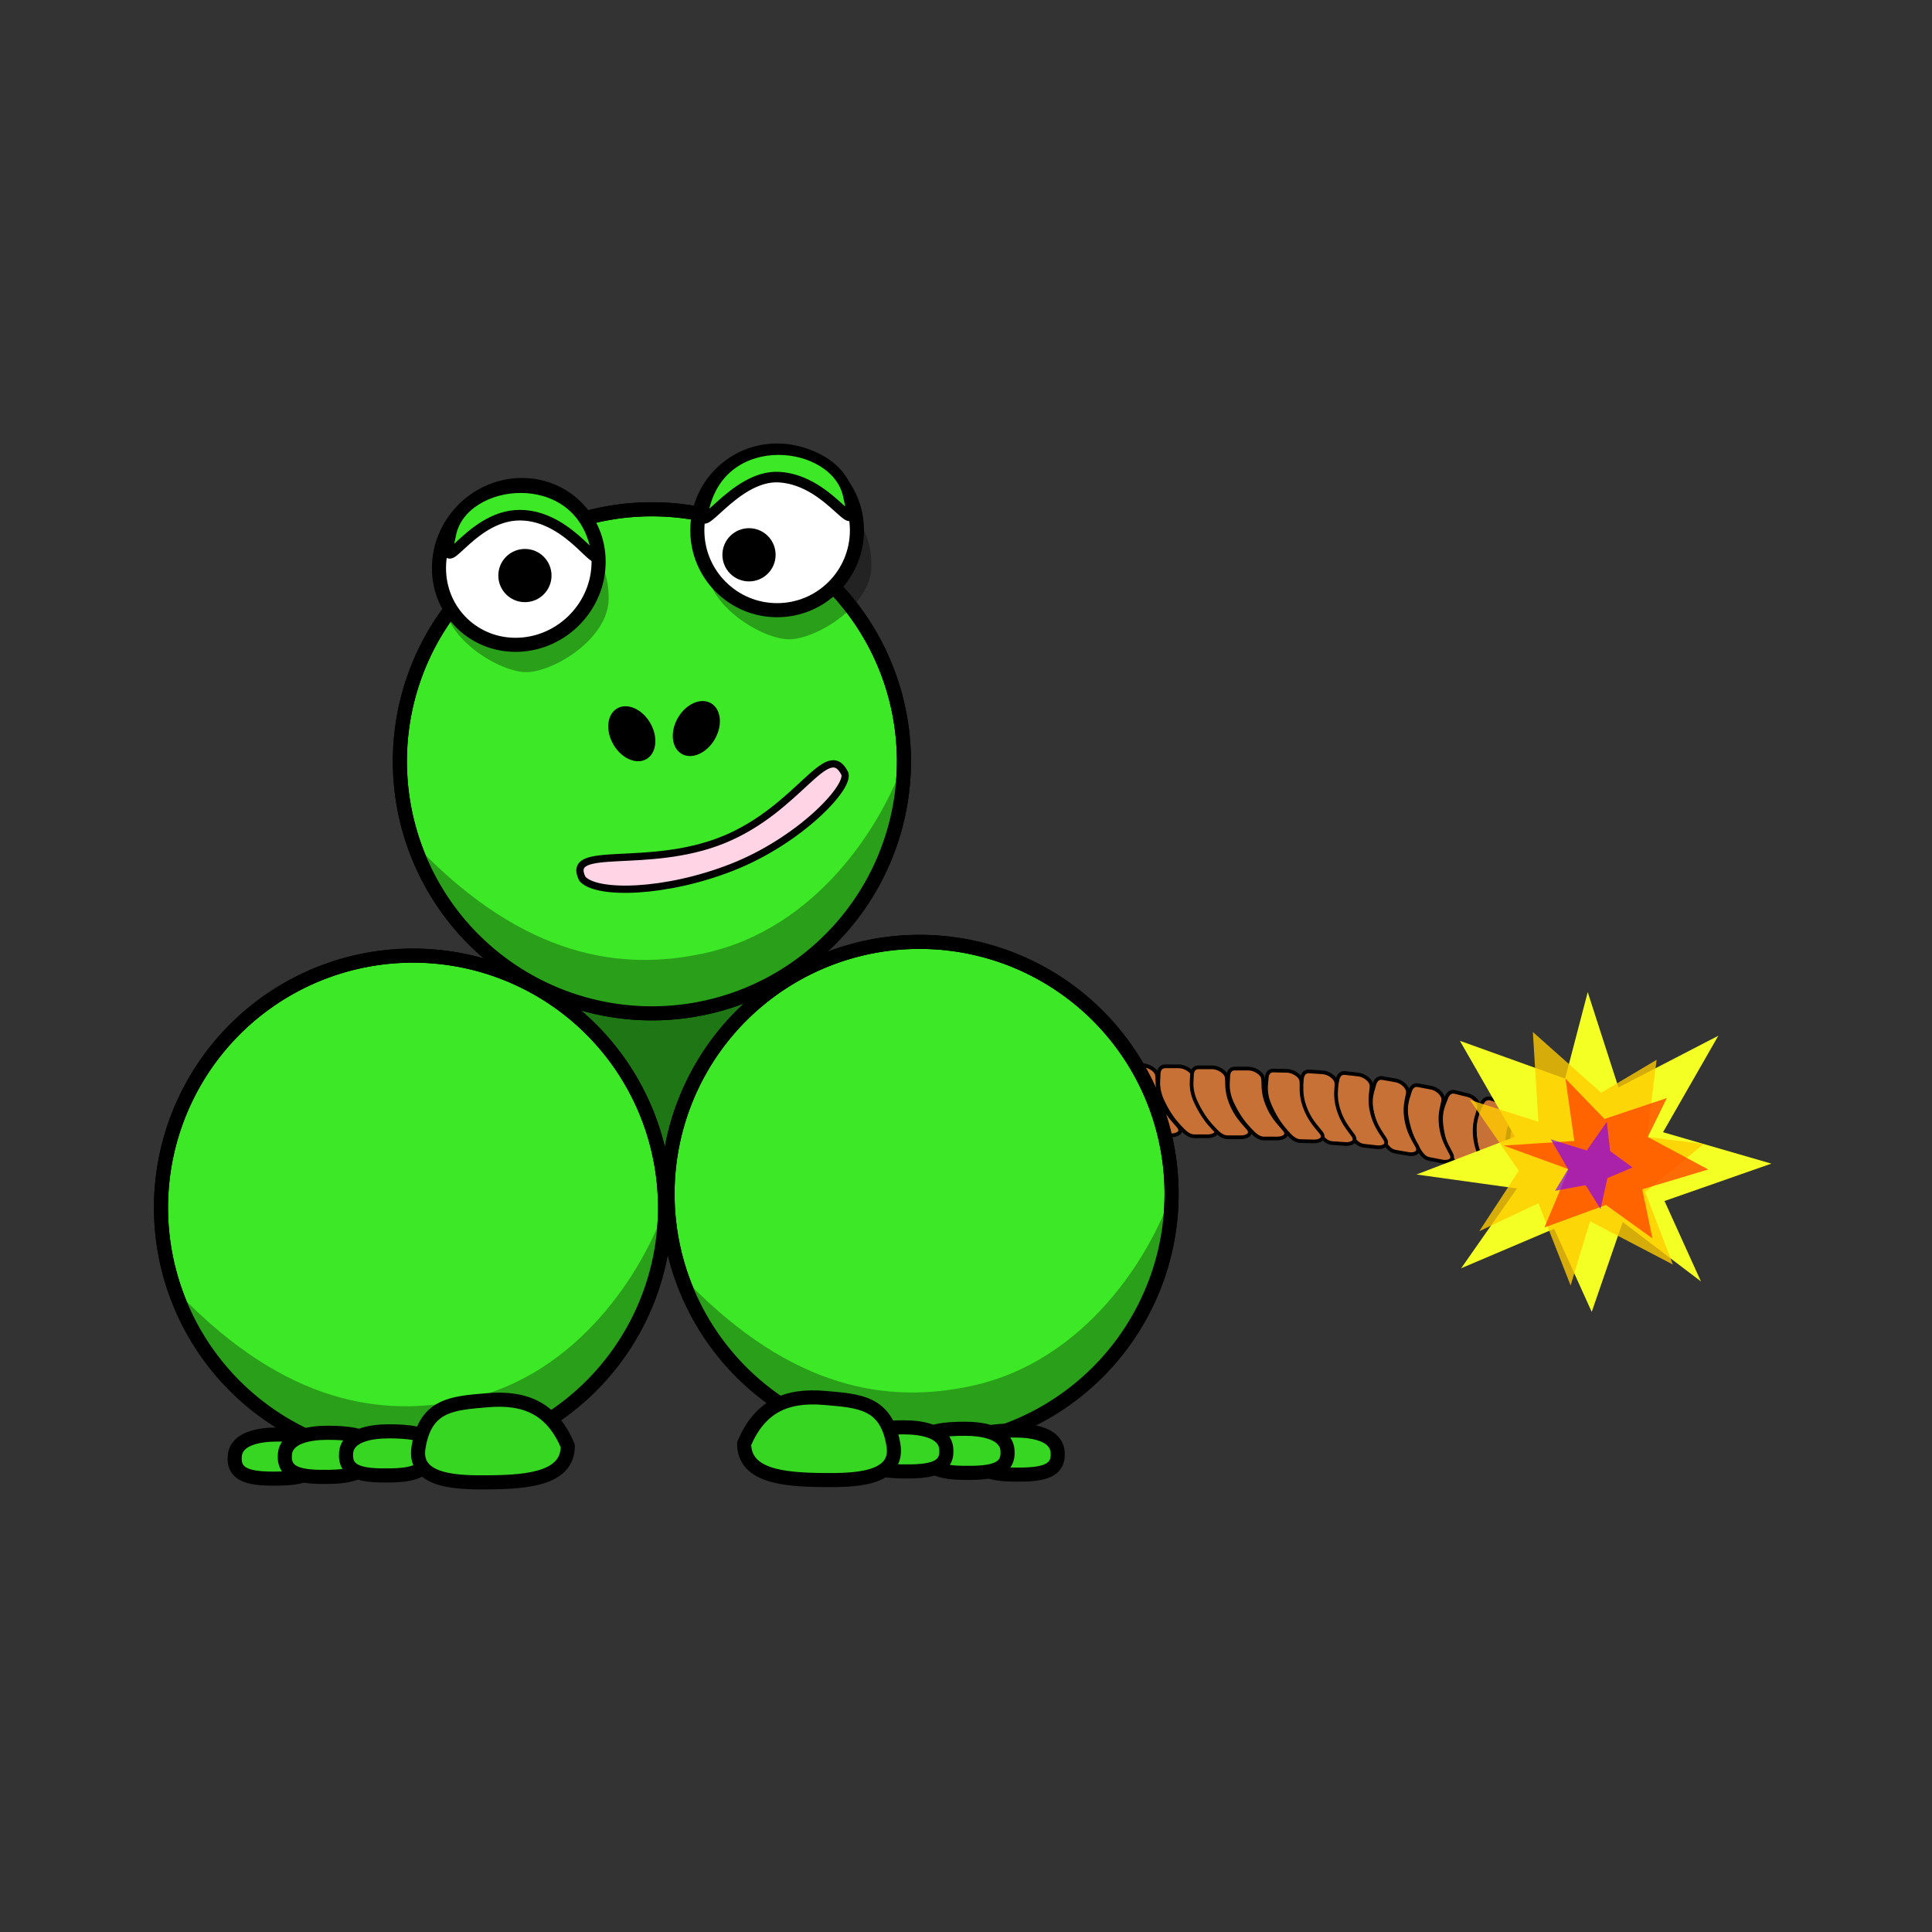 <svg:svg xmlns:dc="http://purl.org/dc/elements/1.1/" xmlns:ns2="http://creativecommons.org/ns#" xmlns:rdf="http://www.w3.org/1999/02/22-rdf-syntax-ns#" xmlns:svg="http://www.w3.org/2000/svg" height="548.564" id="svg2" version="1.0" viewBox="-43.714 -125.914 548.564 548.564" width="548.564">
  <svg:rect x="-43.714" y="-125.914" width="548.564" height="548.564" fill="#333333" stroke="none"/>
  <svg:defs id="defs30" />
  <svg:g id="g1117" transform="translate(67.032,-203.699)">
    <svg:path d="m 209.839,380.276 h 3.819 c 1.667,0 3.771,1.25 4.088,2.605 0.317,1.355 -0.268,3.684 1.186,7.392 1.454,3.708 3.438,5.544 4.877,7.251 1.439,1.707 -0.264,2.605 -1.931,2.605 h -3.819 c -1.667,0 -2.935,-1.39 -4.088,-2.605 -1.154,-1.214 -3.011,-3.332 -4.848,-7.181 -1.838,-3.848 -1.2,-6.248 -1.215,-7.462 -0.015,-1.214 0.264,-2.605 1.931,-2.605 z" id="rect1017" style="color:#000000;clip-rule:nonzero;display:inline;overflow:visible;visibility:visible;opacity:1;isolation:auto;mix-blend-mode:normal;color-interpolation:sRGB;color-interpolation-filters:linearRGB;solid-color:#000000;solid-opacity:1;vector-effect:none;fill:#c87137;fill-opacity:1;fill-rule:evenodd;stroke:#000000;stroke-width:1.047;stroke-linecap:round;stroke-linejoin:round;stroke-miterlimit:4;stroke-dasharray:none;stroke-dashoffset:0;stroke-opacity:1;color-rendering:auto;image-rendering:auto;shape-rendering:auto;text-rendering:auto;enable-background:accumulate" />
    <svg:path d="m 209.839,380.276 h 3.819 c 1.667,0 3.771,1.25 4.088,2.605 0.317,1.355 -0.268,3.684 1.186,7.392 1.454,3.708 3.438,5.544 4.877,7.251 1.439,1.707 -0.264,2.605 -1.931,2.605 h -3.819 c -1.667,0 -2.935,-1.39 -4.088,-2.605 -1.154,-1.214 -3.011,-3.332 -4.848,-7.181 -1.838,-3.848 -1.2,-6.248 -1.215,-7.462 -0.015,-1.214 0.264,-2.605 1.931,-2.605 z" id="path1020" style="color:#000000;clip-rule:nonzero;display:inline;overflow:visible;visibility:visible;opacity:1;isolation:auto;mix-blend-mode:normal;color-interpolation:sRGB;color-interpolation-filters:linearRGB;solid-color:#000000;solid-opacity:1;vector-effect:none;fill:#c87137;fill-opacity:1;fill-rule:evenodd;stroke:#000000;stroke-width:1.047;stroke-linecap:round;stroke-linejoin:round;stroke-miterlimit:4;stroke-dasharray:none;stroke-dashoffset:0;stroke-opacity:1;color-rendering:auto;image-rendering:auto;shape-rendering:auto;text-rendering:auto;enable-background:accumulate" />
    <svg:path d="m 220.153,380.558 h 3.819 c 1.667,0 3.771,1.25 4.088,2.605 0.317,1.355 -0.268,3.684 1.186,7.392 1.454,3.708 3.438,5.544 4.877,7.251 1.439,1.707 -0.264,2.605 -1.931,2.605 h -3.819 c -1.667,0 -2.935,-1.39 -4.088,-2.605 -1.154,-1.214 -3.011,-3.332 -4.848,-7.181 -1.838,-3.848 -1.2,-6.248 -1.215,-7.462 -0.015,-1.214 0.264,-2.605 1.931,-2.605 z" id="path1020-9" style="color:#000000;clip-rule:nonzero;display:inline;overflow:visible;visibility:visible;opacity:1;isolation:auto;mix-blend-mode:normal;color-interpolation:sRGB;color-interpolation-filters:linearRGB;solid-color:#000000;solid-opacity:1;vector-effect:none;fill:#c87137;fill-opacity:1;fill-rule:evenodd;stroke:#000000;stroke-width:1.047;stroke-linecap:round;stroke-linejoin:round;stroke-miterlimit:4;stroke-dasharray:none;stroke-dashoffset:0;stroke-opacity:1;color-rendering:auto;image-rendering:auto;shape-rendering:auto;text-rendering:auto;enable-background:accumulate" />
    <svg:path d="m 229.609,380.84 h 3.819 c 1.667,0 3.771,1.25 4.088,2.605 0.317,1.355 -0.268,3.684 1.186,7.392 1.454,3.708 3.438,5.544 4.877,7.251 1.439,1.707 -0.264,2.605 -1.931,2.605 h -3.819 c -1.667,0 -2.935,-1.39 -4.088,-2.605 -1.154,-1.214 -3.011,-3.332 -4.848,-7.181 -1.838,-3.848 -1.2,-6.248 -1.215,-7.462 -0.015,-1.214 0.264,-2.605 1.931,-2.605 z" id="path1020-1" style="color:#000000;clip-rule:nonzero;display:inline;overflow:visible;visibility:visible;opacity:1;isolation:auto;mix-blend-mode:normal;color-interpolation:sRGB;color-interpolation-filters:linearRGB;solid-color:#000000;solid-opacity:1;vector-effect:none;fill:#c87137;fill-opacity:1;fill-rule:evenodd;stroke:#000000;stroke-width:1.047;stroke-linecap:round;stroke-linejoin:round;stroke-miterlimit:4;stroke-dasharray:none;stroke-dashoffset:0;stroke-opacity:1;color-rendering:auto;image-rendering:auto;shape-rendering:auto;text-rendering:auto;enable-background:accumulate" />
    <svg:path d="m 239.921,381.192 h 3.819 c 1.667,0 3.771,1.25 4.088,2.605 0.317,1.355 -0.268,3.684 1.186,7.392 1.454,3.708 3.438,5.544 4.877,7.251 1.439,1.707 -0.264,2.605 -1.931,2.605 h -3.819 c -1.667,0 -2.935,-1.39 -4.088,-2.605 -1.154,-1.214 -3.011,-3.332 -4.848,-7.181 -1.838,-3.848 -1.2,-6.248 -1.215,-7.462 -0.015,-1.214 0.264,-2.605 1.931,-2.605 z" id="path1020-13" style="color:#000000;clip-rule:nonzero;display:inline;overflow:visible;visibility:visible;opacity:1;isolation:auto;mix-blend-mode:normal;color-interpolation:sRGB;color-interpolation-filters:linearRGB;solid-color:#000000;solid-opacity:1;vector-effect:none;fill:#c87137;fill-opacity:1;fill-rule:evenodd;stroke:#000000;stroke-width:1.047;stroke-linecap:round;stroke-linejoin:round;stroke-miterlimit:4;stroke-dasharray:none;stroke-dashoffset:0;stroke-opacity:1;color-rendering:auto;image-rendering:auto;shape-rendering:auto;text-rendering:auto;enable-background:accumulate" />
    <svg:path d="m 332.205,396.157 3.429,1.457 c 1.497,0.636 2.749,2.56 2.344,3.897 -0.405,1.337 -2.117,3.205 -2.7,7.088 -0.583,3.883 0.263,6.288 0.686,8.369 0.422,2.081 -1.563,2.238 -3.06,1.602 l -3.429,-1.457 c -1.497,-0.636 -1.926,-2.367 -2.344,-3.897 -0.417,-1.53 -1.006,-4.139 -0.696,-8.295 0.31,-4.155 2.104,-6.066 2.709,-7.162 0.605,-1.096 1.563,-2.238 3.06,-1.602 z" id="path1020-2" style="color:#000000;clip-rule:nonzero;display:inline;overflow:visible;visibility:visible;opacity:1;isolation:auto;mix-blend-mode:normal;color-interpolation:sRGB;color-interpolation-filters:linearRGB;solid-color:#000000;solid-opacity:1;vector-effect:none;fill:#c87137;fill-opacity:1;fill-rule:evenodd;stroke:#000000;stroke-width:1.047;stroke-linecap:round;stroke-linejoin:round;stroke-miterlimit:4;stroke-dasharray:none;stroke-dashoffset:0;stroke-opacity:1;color-rendering:auto;image-rendering:auto;shape-rendering:auto;text-rendering:auto;enable-background:accumulate" />
    <svg:path d="m 322.778,392.613 3.512,1.299 c 1.533,0.567 2.9,2.432 2.576,3.786 -0.324,1.354 -1.92,3.297 -2.267,7.2 -0.347,3.904 0.644,6.267 1.192,8.326 0.548,2.059 -1.426,2.305 -2.959,1.738 l -3.512,-1.299 c -1.533,-0.567 -2.067,-2.277 -2.576,-3.786 -0.509,-1.509 -1.255,-4.088 -1.197,-8.252 0.058,-4.164 1.734,-6.153 2.272,-7.275 0.538,-1.122 1.426,-2.305 2.959,-1.738 z" id="path1020-6" style="color:#000000;clip-rule:nonzero;display:inline;overflow:visible;visibility:visible;opacity:1;isolation:auto;mix-blend-mode:normal;color-interpolation:sRGB;color-interpolation-filters:linearRGB;solid-color:#000000;solid-opacity:1;vector-effect:none;fill:#c87137;fill-opacity:1;fill-rule:evenodd;stroke:#000000;stroke-width:1.047;stroke-linecap:round;stroke-linejoin:round;stroke-miterlimit:4;stroke-dasharray:none;stroke-dashoffset:0;stroke-opacity:1;color-rendering:auto;image-rendering:auto;shape-rendering:auto;text-rendering:auto;enable-background:accumulate" />
    <svg:path d="m 312.574,389.764 3.595,1.116 c 1.57,0.487 3.062,2.279 2.832,3.647 -0.23,1.368 -1.69,3.389 -1.769,7.304 -0.079,3.915 1.073,6.223 1.761,8.251 0.688,2.027 -1.265,2.375 -2.835,1.887 l -3.595,-1.116 c -1.57,-0.487 -2.22,-2.167 -2.832,-3.647 -0.612,-1.48 -1.533,-4.016 -1.761,-8.176 -0.228,-4.159 1.309,-6.232 1.769,-7.379 0.46,-1.147 1.265,-2.375 2.835,-1.887 z" id="path1020-5" style="color:#000000;clip-rule:nonzero;display:inline;overflow:visible;visibility:visible;opacity:1;isolation:auto;mix-blend-mode:normal;color-interpolation:sRGB;color-interpolation-filters:linearRGB;solid-color:#000000;solid-opacity:1;vector-effect:none;fill:#c87137;fill-opacity:1;fill-rule:evenodd;stroke:#000000;stroke-width:1.047;stroke-linecap:round;stroke-linejoin:round;stroke-miterlimit:4;stroke-dasharray:none;stroke-dashoffset:0;stroke-opacity:1;color-rendering:auto;image-rendering:auto;shape-rendering:auto;text-rendering:auto;enable-background:accumulate" />
    <svg:path d="m 302.453,387.849 3.669,0.92 c 1.602,0.401 3.221,2.108 3.09,3.486 -0.131,1.378 -1.442,3.474 -1.238,7.385 0.205,3.911 1.52,6.153 2.354,8.139 0.833,1.986 -1.091,2.438 -2.693,2.037 l -3.669,-0.92 c -1.602,-0.401 -2.372,-2.042 -3.09,-3.486 -0.718,-1.444 -1.821,-3.925 -2.348,-8.064 -0.528,-4.139 0.856,-6.29 1.232,-7.46 0.376,-1.17 1.091,-2.438 2.693,-2.037 z" id="path1020-15" style="color:#000000;clip-rule:nonzero;display:inline;overflow:visible;visibility:visible;opacity:1;isolation:auto;mix-blend-mode:normal;color-interpolation:sRGB;color-interpolation-filters:linearRGB;solid-color:#000000;solid-opacity:1;vector-effect:none;fill:#c87137;fill-opacity:1;fill-rule:evenodd;stroke:#000000;stroke-width:1.047;stroke-linecap:round;stroke-linejoin:round;stroke-miterlimit:4;stroke-dasharray:none;stroke-dashoffset:0;stroke-opacity:1;color-rendering:auto;image-rendering:auto;shape-rendering:auto;text-rendering:auto;enable-background:accumulate" />
    <svg:path d="m 291.987,385.934 3.729,0.717 c 1.628,0.313 3.369,1.927 3.339,3.31 -0.03,1.382 -1.185,3.546 -0.694,7.438 0.49,3.892 1.968,6.057 2.945,7.994 0.977,1.936 -0.91,2.493 -2.538,2.18 l -3.729,-0.717 c -1.628,-0.313 -2.517,-1.908 -3.339,-3.31 -0.822,-1.402 -2.104,-3.818 -2.934,-7.919 -0.83,-4.102 0.394,-6.324 0.684,-7.513 0.29,-1.188 0.91,-2.493 2.538,-2.18 z" id="path1020-3" style="color:#000000;clip-rule:nonzero;display:inline;overflow:visible;visibility:visible;opacity:1;isolation:auto;mix-blend-mode:normal;color-interpolation:sRGB;color-interpolation-filters:linearRGB;solid-color:#000000;solid-opacity:1;vector-effect:none;fill:#c87137;fill-opacity:1;fill-rule:evenodd;stroke:#000000;stroke-width:1.047;stroke-linecap:round;stroke-linejoin:round;stroke-miterlimit:4;stroke-dasharray:none;stroke-dashoffset:0;stroke-opacity:1;color-rendering:auto;image-rendering:auto;shape-rendering:auto;text-rendering:auto;enable-background:accumulate" />
    <svg:path d="m 281.854,383.905 3.744,0.655 c 1.634,0.286 3.411,1.871 3.411,3.254 5.6e-4,1.383 -1.106,3.565 -0.53,7.449 0.576,3.883 2.101,6.024 3.121,7.943 1.02,1.92 -0.855,2.508 -2.489,2.222 l -3.744,-0.655 c -1.634,-0.286 -2.558,-1.866 -3.411,-3.254 -0.853,-1.388 -2.188,-3.782 -3.108,-7.869 -0.92,-4.087 0.254,-6.33 0.517,-7.523 0.264,-1.193 0.855,-2.508 2.489,-2.222 z" id="path1020-7" style="color:#000000;clip-rule:nonzero;display:inline;overflow:visible;visibility:visible;opacity:1;isolation:auto;mix-blend-mode:normal;color-interpolation:sRGB;color-interpolation-filters:linearRGB;solid-color:#000000;solid-opacity:1;vector-effect:none;fill:#c87137;fill-opacity:1;fill-rule:evenodd;stroke:#000000;stroke-width:1.047;stroke-linecap:round;stroke-linejoin:round;stroke-miterlimit:4;stroke-dasharray:none;stroke-dashoffset:0;stroke-opacity:1;color-rendering:auto;image-rendering:auto;shape-rendering:auto;text-rendering:auto;enable-background:accumulate" />
    <svg:path d="m 271.236,382.464 3.787,0.433 c 1.653,0.189 3.55,1.666 3.659,3.046 0.109,1.379 -0.824,3.622 0.056,7.463 0.88,3.841 2.569,5.886 3.738,7.742 1.168,1.856 -0.656,2.552 -2.309,2.363 l -3.787,-0.433 c -1.653,-0.189 -2.699,-1.711 -3.659,-3.046 -0.96,-1.335 -2.48,-3.645 -3.719,-7.668 -1.239,-4.024 -0.244,-6.33 -0.075,-7.536 0.169,-1.206 0.656,-2.552 2.309,-2.363 z" id="path1020-20" style="color:#000000;clip-rule:nonzero;display:inline;overflow:visible;visibility:visible;opacity:1;isolation:auto;mix-blend-mode:normal;color-interpolation:sRGB;color-interpolation-filters:linearRGB;solid-color:#000000;solid-opacity:1;vector-effect:none;fill:#c87137;fill-opacity:1;fill-rule:evenodd;stroke:#000000;stroke-width:1.047;stroke-linecap:round;stroke-linejoin:round;stroke-miterlimit:4;stroke-dasharray:none;stroke-dashoffset:0;stroke-opacity:1;color-rendering:auto;image-rendering:auto;shape-rendering:auto;text-rendering:auto;enable-background:accumulate" />
    <svg:path d="m 261.031,382.003 3.808,0.254 c 1.663,0.111 3.649,1.497 3.845,2.869 0.196,1.372 -0.595,3.655 0.525,7.449 1.12,3.793 2.935,5.756 4.218,7.554 1.283,1.798 -0.495,2.579 -2.157,2.469 l -3.808,-0.254 c -1.663,-0.111 -2.803,-1.582 -3.845,-2.869 -1.042,-1.287 -2.706,-3.523 -4.196,-7.482 -1.49,-3.959 -0.641,-6.309 -0.548,-7.521 0.093,-1.212 0.495,-2.579 2.157,-2.469 z" id="path1020-31" style="color:#000000;clip-rule:nonzero;display:inline;overflow:visible;visibility:visible;opacity:1;isolation:auto;mix-blend-mode:normal;color-interpolation:sRGB;color-interpolation-filters:linearRGB;solid-color:#000000;solid-opacity:1;vector-effect:none;fill:#c87137;fill-opacity:1;fill-rule:evenodd;stroke:#000000;stroke-width:1.047;stroke-linecap:round;stroke-linejoin:round;stroke-miterlimit:4;stroke-dasharray:none;stroke-dashoffset:0;stroke-opacity:1;color-rendering:auto;image-rendering:auto;shape-rendering:auto;text-rendering:auto;enable-background:accumulate" />
    <svg:path d="m 250.902,381.745 3.818,0.092 c 1.667,0.04 3.73,1.34 4.003,2.702 0.274,1.362 -0.386,3.676 0.948,7.417 1.335,3.741 3.259,5.624 4.643,7.365 1.384,1.741 -0.347,2.597 -2.014,2.557 l -3.818,-0.092 c -1.667,-0.04 -2.889,-1.46 -4.003,-2.702 -1.114,-1.242 -2.903,-3.403 -4.616,-7.294 -1.714,-3.891 -1,-6.274 -0.975,-7.489 0.024,-1.214 0.347,-2.597 2.014,-2.557 z" id="path1020-95" style="color:#000000;clip-rule:nonzero;display:inline;overflow:visible;visibility:visible;opacity:1;isolation:auto;mix-blend-mode:normal;color-interpolation:sRGB;color-interpolation-filters:linearRGB;solid-color:#000000;solid-opacity:1;vector-effect:none;fill:#c87137;fill-opacity:1;fill-rule:evenodd;stroke:#000000;stroke-width:1.047;stroke-linecap:round;stroke-linejoin:round;stroke-miterlimit:4;stroke-dasharray:none;stroke-dashoffset:0;stroke-opacity:1;color-rendering:auto;image-rendering:auto;shape-rendering:auto;text-rendering:auto;enable-background:accumulate" />
  </svg:g>
  <svg:ellipse cx="141.561" cy="185.467" id="path968" rx="40.726" ry="41.876" style="color:#000000;clip-rule:nonzero;display:inline;overflow:visible;visibility:visible;opacity:1;isolation:auto;mix-blend-mode:normal;color-interpolation:sRGB;color-interpolation-filters:linearRGB;solid-color:#000000;solid-opacity:1;vector-effect:none;fill:#1f7614;fill-opacity:1;fill-rule:evenodd;stroke:none;stroke-width:4;stroke-linecap:round;stroke-linejoin:round;stroke-miterlimit:4;stroke-dasharray:none;stroke-dashoffset:0;stroke-opacity:1;color-rendering:auto;image-rendering:auto;shape-rendering:auto;text-rendering:auto;enable-background:accumulate" />
  <svg:g id="g913-3" transform="translate(211.382,103.754)">
    <svg:path d="m -66.266,113.225 a 71.558,71.558 0 0 1 -71.558,71.558 71.558,71.558 0 0 1 -71.558,-71.558 71.558,71.558 0 0 1 71.558,-71.558 71.558,71.558 0 0 1 71.558,71.558 z" id="path55-6" style="color:#000000;clip-rule:nonzero;display:inline;overflow:visible;visibility:visible;opacity:1;isolation:auto;mix-blend-mode:normal;color-interpolation:sRGB;color-interpolation-filters:linearRGB;solid-color:#000000;solid-opacity:1;vector-effect:none;fill:#3de826;fill-opacity:1;fill-rule:evenodd;stroke:#000000;stroke-width:4;stroke-linecap:round;stroke-linejoin:round;stroke-miterlimit:4;stroke-dasharray:none;stroke-dashoffset:0;stroke-opacity:1;color-rendering:auto;image-rendering:auto;shape-rendering:auto;text-rendering:auto;enable-background:accumulate" />
    <svg:path d="m -66.266,113.225 c 2e-6,39.52 -32.038,71.558 -71.558,71.558 -39.52,0 -66.471,-33.36 -66.266,-46.938 30.372,31.347 57.757,34.922 80.992,29.912 32.638,-7.038 50.85,-37.22 56.832,-54.531 z" id="path55-0-2" style="color:#000000;clip-rule:nonzero;display:inline;overflow:visible;visibility:visible;opacity:1;isolation:auto;mix-blend-mode:normal;color-interpolation:sRGB;color-interpolation-filters:linearRGB;solid-color:#000000;solid-opacity:1;vector-effect:none;fill:#2a9f1a;fill-opacity:1;fill-rule:evenodd;stroke:none;stroke-width:4;stroke-linecap:round;stroke-linejoin:round;stroke-miterlimit:4;stroke-dasharray:none;stroke-dashoffset:0;stroke-opacity:1;color-rendering:auto;image-rendering:auto;shape-rendering:auto;text-rendering:auto;enable-background:accumulate" />
    <svg:path d="m -66.266,113.225 a 71.558,71.558 0 0 1 -71.558,71.558 71.558,71.558 0 0 1 -71.558,-71.558 71.558,71.558 0 0 1 71.558,-71.558 71.558,71.558 0 0 1 71.558,71.558 z" id="path55-5-2" style="color:#000000;clip-rule:nonzero;display:inline;overflow:visible;visibility:visible;opacity:1;isolation:auto;mix-blend-mode:normal;color-interpolation:sRGB;color-interpolation-filters:linearRGB;solid-color:#000000;solid-opacity:1;vector-effect:none;fill:none;fill-opacity:1;fill-rule:evenodd;stroke:#000000;stroke-width:4;stroke-linecap:round;stroke-linejoin:round;stroke-miterlimit:4;stroke-dasharray:none;stroke-dashoffset:0;stroke-opacity:1;color-rendering:auto;image-rendering:auto;shape-rendering:auto;text-rendering:auto;enable-background:accumulate" />
  </svg:g>
  <svg:g id="g998" transform="translate(14.336,48.613)">
    <svg:path d="m 32.355,235.92 c 2,8.8 -6.353,9.29 -11.137,9.38 -8.266,0.16 -13.101,-0.78 -12.61,-6.44 0.428,-4.93 6.811,-6.08 12.119,-6.08 5.307,0 11.036,0.53 11.628,3.14 z" id="path9218" style="fill:#36d622;stroke:#000000;stroke-width:4;stroke-linecap:round;stroke-linejoin:round" />
    <svg:path d="m 46.59,235.43 c 1.999,8.8 -6.353,9.29 -11.137,9.38 -8.266,0.15 -13.101,-0.78 -12.61,-6.44 0.428,-4.93 6.811,-6.08 12.119,-6.08 5.307,0 11.036,0.53 11.628,3.14 z" id="path9216" style="fill:#36d622;stroke:#000000;stroke-width:4;stroke-linecap:round;stroke-linejoin:round" />
    <svg:path d="m 63.97,235.02 c 1.999,8.8 -6.353,9.29 -11.138,9.38 -8.265,0.15 -13.1,-0.78 -12.609,-6.44 0.428,-4.93 6.811,-6.08 12.119,-6.08 5.307,0 11.035,0.53 11.628,3.14 z" id="path9214" style="fill:#36d622;stroke:#000000;stroke-width:4;stroke-linecap:round;stroke-linejoin:round" />
    <svg:path d="m 103.17,236 c 0,9.09 -10.766,10.27 -22.423,10.36 -8.267,0.07 -21.559,0.08 -19.973,-9.87 1.964,-12.31 9.794,-12.59 19.482,-13.44 11.198,-0.98 18.501,2.6 22.914,12.95 z" id="path9212" style="fill:#36d622;stroke:#000000;stroke-width:4;stroke-linecap:round;stroke-linejoin:round" />
  </svg:g>
  <svg:g id="g913-33" transform="translate(355.208,99.849)">
    <svg:path d="m -66.266,113.225 a 71.558,71.558 0 0 1 -71.558,71.558 71.558,71.558 0 0 1 -71.558,-71.558 71.558,71.558 0 0 1 71.558,-71.558 71.558,71.558 0 0 1 71.558,71.558 z" id="path55-3" style="color:#000000;clip-rule:nonzero;display:inline;overflow:visible;visibility:visible;opacity:1;isolation:auto;mix-blend-mode:normal;color-interpolation:sRGB;color-interpolation-filters:linearRGB;solid-color:#000000;solid-opacity:1;vector-effect:none;fill:#3de826;fill-opacity:1;fill-rule:evenodd;stroke:#000000;stroke-width:4;stroke-linecap:round;stroke-linejoin:round;stroke-miterlimit:4;stroke-dasharray:none;stroke-dashoffset:0;stroke-opacity:1;color-rendering:auto;image-rendering:auto;shape-rendering:auto;text-rendering:auto;enable-background:accumulate" />
    <svg:path d="m -66.266,113.225 c 2e-6,39.52 -32.038,71.558 -71.558,71.558 -39.52,0 -66.471,-33.36 -66.266,-46.938 30.372,31.347 57.757,34.922 80.992,29.912 32.638,-7.038 50.85,-37.22 56.832,-54.531 z" id="path55-0-24" style="color:#000000;clip-rule:nonzero;display:inline;overflow:visible;visibility:visible;opacity:1;isolation:auto;mix-blend-mode:normal;color-interpolation:sRGB;color-interpolation-filters:linearRGB;solid-color:#000000;solid-opacity:1;vector-effect:none;fill:#2a9f1a;fill-opacity:1;fill-rule:evenodd;stroke:none;stroke-width:4;stroke-linecap:round;stroke-linejoin:round;stroke-miterlimit:4;stroke-dasharray:none;stroke-dashoffset:0;stroke-opacity:1;color-rendering:auto;image-rendering:auto;shape-rendering:auto;text-rendering:auto;enable-background:accumulate" />
    <svg:path d="m -66.266,113.225 a 71.558,71.558 0 0 1 -71.558,71.558 71.558,71.558 0 0 1 -71.558,-71.558 71.558,71.558 0 0 1 71.558,-71.558 71.558,71.558 0 0 1 71.558,71.558 z" id="path55-5-8" style="color:#000000;clip-rule:nonzero;display:inline;overflow:visible;visibility:visible;opacity:1;isolation:auto;mix-blend-mode:normal;color-interpolation:sRGB;color-interpolation-filters:linearRGB;solid-color:#000000;solid-opacity:1;vector-effect:none;fill:none;fill-opacity:1;fill-rule:evenodd;stroke:#000000;stroke-width:4;stroke-linecap:round;stroke-linejoin:round;stroke-miterlimit:4;stroke-dasharray:none;stroke-dashoffset:0;stroke-opacity:1;color-rendering:auto;image-rendering:auto;shape-rendering:auto;text-rendering:auto;enable-background:accumulate" />
  </svg:g>
  <svg:g id="g966" transform="translate(279.209,-22.974)">
    <svg:path d="m -66.266,113.225 a 71.558,71.558 0 0 1 -71.558,71.558 71.558,71.558 0 0 1 -71.558,-71.558 71.558,71.558 0 0 1 71.558,-71.558 71.558,71.558 0 0 1 71.558,71.558 z" id="path55" style="color:#000000;clip-rule:nonzero;display:inline;overflow:visible;visibility:visible;opacity:1;isolation:auto;mix-blend-mode:normal;color-interpolation:sRGB;color-interpolation-filters:linearRGB;solid-color:#000000;solid-opacity:1;vector-effect:none;fill:#3de826;fill-opacity:1;fill-rule:evenodd;stroke:#000000;stroke-width:4;stroke-linecap:round;stroke-linejoin:round;stroke-miterlimit:4;stroke-dasharray:none;stroke-dashoffset:0;stroke-opacity:1;color-rendering:auto;image-rendering:auto;shape-rendering:auto;text-rendering:auto;enable-background:accumulate" />
    <svg:path d="m -66.266,113.225 c 2e-6,39.52 -32.038,71.558 -71.558,71.558 -39.52,0 -66.471,-33.36 -66.266,-46.938 30.372,31.347 57.757,34.922 80.992,29.912 32.638,-7.038 50.85,-37.22 56.832,-54.531 z" id="path55-0" style="color:#000000;clip-rule:nonzero;display:inline;overflow:visible;visibility:visible;opacity:1;isolation:auto;mix-blend-mode:normal;color-interpolation:sRGB;color-interpolation-filters:linearRGB;solid-color:#000000;solid-opacity:1;vector-effect:none;fill:#2a9f1a;fill-opacity:1;fill-rule:evenodd;stroke:none;stroke-width:4;stroke-linecap:round;stroke-linejoin:round;stroke-miterlimit:4;stroke-dasharray:none;stroke-dashoffset:0;stroke-opacity:1;color-rendering:auto;image-rendering:auto;shape-rendering:auto;text-rendering:auto;enable-background:accumulate" />
    <svg:path d="m -66.266,113.225 a 71.558,71.558 0 0 1 -71.558,71.558 71.558,71.558 0 0 1 -71.558,-71.558 71.558,71.558 0 0 1 71.558,-71.558 71.558,71.558 0 0 1 71.558,71.558 z" id="path55-5" style="color:#000000;clip-rule:nonzero;display:inline;overflow:visible;visibility:visible;opacity:1;isolation:auto;mix-blend-mode:normal;color-interpolation:sRGB;color-interpolation-filters:linearRGB;solid-color:#000000;solid-opacity:1;vector-effect:none;fill:none;fill-opacity:1;fill-rule:evenodd;stroke:#000000;stroke-width:4;stroke-linecap:round;stroke-linejoin:round;stroke-miterlimit:4;stroke-dasharray:none;stroke-dashoffset:0;stroke-opacity:1;color-rendering:auto;image-rendering:auto;shape-rendering:auto;text-rendering:auto;enable-background:accumulate" />
  </svg:g>
  <svg:g id="g1173">
    <svg:path d="m 203.722,34.637 c 0,11.577 -15.78,20.972 -23.43,20.972 -7.36,0 -23.42,-9.395 -23.42,-20.972 0,-11.576 7.05,-20.971 23.42,-20.971 16.38,0 23.43,9.395 23.43,20.971 z" id="path9210" style="fill:#000000;fill-opacity:0.314" />
    <svg:path d="m 199.602,24.669 c 0,12.519 -10.14,22.67 -22.66,22.67 -12.52,0 -22.67,-10.151 -22.66,-22.67 -0.01,-12.519 10.14,-22.669 22.66,-22.669 12.52,0 22.66,10.15 22.66,22.669 z" id="path3159" style="fill:#ffffff;stroke:#000000;stroke-width:4;stroke-linecap:round;stroke-linejoin:round" />
    <svg:path d="m 176.512,31.614 c 0,4.173 -3.38,7.556 -7.55,7.556 -4.18,0 -7.56,-3.383 -7.56,-7.556 0,-4.173 3.38,-7.557 7.56,-7.557 4.17,0 7.55,3.384 7.55,7.557 z" id="path3161" style="fill:#000000" />
    <svg:path d="m 129.112,43.964 c 0,11.576 -15.781,20.971 -23.428,20.971 -7.362,0 -23.426,-9.395 -23.426,-20.971 0,-11.576 7.049,-20.971 23.426,-20.971 16.38,0 23.428,9.395 23.428,20.971 z" id="path3236" style="fill:#000000;fill-opacity:0.314" />
    <svg:path d="m 164.255,120.287 c -18.978,7.482 -38.708,7.886 -42.626,3.303 -4.975,-10.045 18.48,-2.265 40.089,-11.074 21.602,-8.817 29.41,-28.792 34.424,-18.827 1.548,3.926 -12.918,19.12 -31.887,26.598 z" id="path3210" style="fill:#ffd5e5;stroke:#000000;stroke-width:2.064;stroke-linecap:round;stroke-linejoin:round" />
    <svg:path d="m 126.254,33.584 c 0.004,12.519 -10.144,23.074 -22.663,23.572 -12.519,0.498 -22.666,-9.248 -22.663,-21.768 -0.003,-12.518 10.144,-23.073 22.663,-23.571 12.519,-0.498 22.667,9.248 22.663,21.767 z" id="path3157" style="fill:#ffffff;stroke:#000000;stroke-width:4;stroke-linecap:round;stroke-linejoin:round" />
    <svg:path d="m 159.242,83.97 c -2.29,3.98 -6.5,5.84 -9.4,4.17 -2.89,-1.67 -3.38,-6.25 -1.09,-10.22 2.3,-3.97 6.5,-5.839 9.4,-4.17 2.9,1.68 3.38,6.25 1.09,10.22 z" id="path2398" style="fill:#000000" />
    <svg:path d="m 130.432,85.45 c 2.29,3.97 6.5,5.84 9.4,4.16 2.89,-1.67 3.38,-6.25 1.09,-10.22 -2.3,-3.97 -6.5,-5.84 -9.4,-4.16 -2.9,1.67 -3.38,6.24 -1.09,10.22 z" id="path2412" style="fill:#000000" />
    <svg:path d="m 112.885,37.504 c 0.001,4.173 -3.382,7.557 -7.555,7.557 -4.173,0 -7.555,-3.384 -7.554,-7.557 -10e-4,-4.173 3.381,-7.556 7.554,-7.556 4.173,0 7.556,3.383 7.555,7.556 z" id="path3163" style="fill:#000000" />
    <svg:path d="m 84.374,25.402 c -3.58,15.545 4.673,-5.037 19.505,-5.039 15.041,-0.001 23.673,18.81 21.468,8.966 C 120.092,5.838 88.062,9.39 84.374,25.402 Z" id="path9226" style="fill:#3de826;stroke:#000000;stroke-width:3;stroke-linecap:round;stroke-linejoin:round" />
    <svg:path d="m 197.112,14.603 c 3.58,15.545 -4.18,-4.055 -19.51,-5.039 -13.05,-0.837 -23.67,18.81 -21.46,8.966 5.25,-23.491 37.28,-19.939 40.97,-3.927 z" id="path9228" style="fill:#3de826;stroke:#000000;stroke-width:3;stroke-linecap:round;stroke-linejoin:round" />
  </svg:g>
  <svg:g id="g992" transform="translate(45.574,47.962)">
    <svg:path d="m 187.26,235.43 c -2,8.8 6.35,9.29 11.14,9.38 8.26,0.15 13.1,-0.78 12.61,-6.44 -0.43,-4.93 -6.82,-6.08 -12.12,-6.08 -5.31,0 -11.04,0.53 -11.63,3.14 z" id="path9220" style="fill:#36d622;stroke:#000000;stroke-width:4;stroke-linecap:round;stroke-linejoin:round" />
    <svg:path d="m 173.02,234.94 c -2,8.8 6.36,9.29 11.14,9.38 8.27,0.15 13.1,-0.78 12.61,-6.44 -0.43,-4.93 -6.81,-6.08 -12.12,-6.08 -5.31,0 -11.03,0.53 -11.63,3.14 z" id="path9222" style="fill:#36d622;stroke:#000000;stroke-width:4;stroke-linecap:round;stroke-linejoin:round" />
    <svg:path d="m 155.64,234.52 c -2,8.81 6.36,9.3 11.14,9.39 8.27,0.15 13.1,-0.78 12.61,-6.44 -0.43,-4.93 -6.81,-6.08 -12.12,-6.08 -5.3,0 -11.03,0.53 -11.63,3.13 z" id="path9224" style="fill:#36d622;stroke:#000000;stroke-width:4;stroke-linecap:round;stroke-linejoin:round" />
    <svg:path d="m 122,236 c 0,9.09 10.77,10.27 22.43,10.36 8.27,0.07 21.56,0.08 19.97,-9.87 -1.96,-12.31 -9.79,-12.59 -19.48,-13.44 -11.2,-0.98 -18.5,2.6 -22.92,12.95 z" id="path3172" style="fill:#36d622;stroke:#000000;stroke-width:4;stroke-linecap:round;stroke-linejoin:round" />
  </svg:g>
  <svg:g id="g1160">
    <svg:path d="m 516.335,101.44 -18.298,-13.931 -7.246,21.077 -8.795,-19.5 -21.744,9.266 13.058,-18.71 -23.517,-3.272 23.039,-8.845 -12.874,-22.497 24.607,8.859 5.29,-20.28 7.187,22.345 23.353,-12.112 -12.928,22.613 25.343,7.367 -24.995,8.765 z" id="path1154" style="color:#000000;clip-rule:nonzero;display:inline;overflow:visible;visibility:visible;opacity:1;isolation:auto;mix-blend-mode:normal;color-interpolation:sRGB;color-interpolation-filters:linearRGB;solid-color:#000000;solid-opacity:1;vector-effect:none;fill:#f4ff24;fill-opacity:1;fill-rule:evenodd;stroke:none;stroke-width:1.125;stroke-linecap:round;stroke-linejoin:round;stroke-miterlimit:4;stroke-dasharray:none;stroke-dashoffset:0;stroke-opacity:1;color-rendering:auto;image-rendering:auto;shape-rendering:auto;text-rendering:auto;enable-background:accumulate" transform="matrix(1.214,0,0,1.211,-187.585,115.086)" />
    <svg:path d="m 566.384,112.932 -23.513,-12.292 -5.534,18.234 -9.145,-23.345 -16.78,7.928 11.221,-17.139 -13.892,-20.129 19.459,6.193 -1.582,-25.482 19.405,17.25 15.735,-9.353 -2.715,21.895 16.107,1.997 -16.617,13.648 z" id="path1152" style="color:#000000;clip-rule:nonzero;display:inline;overflow:visible;visibility:visible;opacity:1;isolation:auto;mix-blend-mode:normal;color-interpolation:sRGB;color-interpolation-filters:linearRGB;solid-color:#000000;solid-opacity:1;vector-effect:none;fill:#ffcc00;fill-opacity:0.795;fill-rule:evenodd;stroke:none;stroke-width:1.125;stroke-linecap:round;stroke-linejoin:round;stroke-miterlimit:4;stroke-dasharray:none;stroke-dashoffset:0;stroke-opacity:1;color-rendering:auto;image-rendering:auto;shape-rendering:auto;text-rendering:auto;enable-background:accumulate" transform="translate(-135.102,120.206)" />
    <svg:path d="m 448.875,133.544 -9.571,-8.42 -12.664,5.663 5.016,-14.64 -13.446,-5.972 14.582,-1.157 -1.818,-15.688 8.029,10.149 12.85,-5.27 -3.93,9.811 12.447,8.175 -13.583,4.991 z" id="path1146" style="color:#000000;clip-rule:nonzero;display:inline;overflow:visible;visibility:visible;opacity:1;isolation:auto;mix-blend-mode:normal;color-interpolation:sRGB;color-interpolation-filters:linearRGB;solid-color:#000000;solid-opacity:1;vector-effect:none;fill:#ff4d00;fill-opacity:0.83;fill-rule:evenodd;stroke:none;stroke-width:1.125;stroke-linecap:round;stroke-linejoin:round;stroke-miterlimit:4;stroke-dasharray:none;stroke-dashoffset:0;stroke-opacity:1;color-rendering:auto;image-rendering:auto;shape-rendering:auto;text-rendering:auto;enable-background:accumulate" transform="matrix(1.379,0,0,1.128,-193.536,75.074)" />
    <svg:path d="m 555.913,105.61 -4.237,-6.763 -8.675,1.604 3.698,-6.136 -4.904,-8.475 10.21,3.162 5.69,-8.146 0.961,8.333 6.357,4.634 -7.141,3.017 z" id="path1150" style="color:#000000;clip-rule:nonzero;display:inline;overflow:visible;visibility:visible;opacity:1;isolation:auto;mix-blend-mode:normal;color-interpolation:sRGB;color-interpolation-filters:linearRGB;solid-color:#000000;solid-opacity:1;vector-effect:none;fill:#8000ff;fill-opacity:0.667;fill-rule:evenodd;stroke:none;stroke-width:1.125;stroke-linecap:round;stroke-linejoin:round;stroke-miterlimit:4;stroke-dasharray:none;stroke-dashoffset:0;stroke-opacity:1;color-rendering:auto;image-rendering:auto;shape-rendering:auto;text-rendering:auto;enable-background:accumulate" transform="translate(-145.18,111.748)" />
  </svg:g>
</svg:svg>